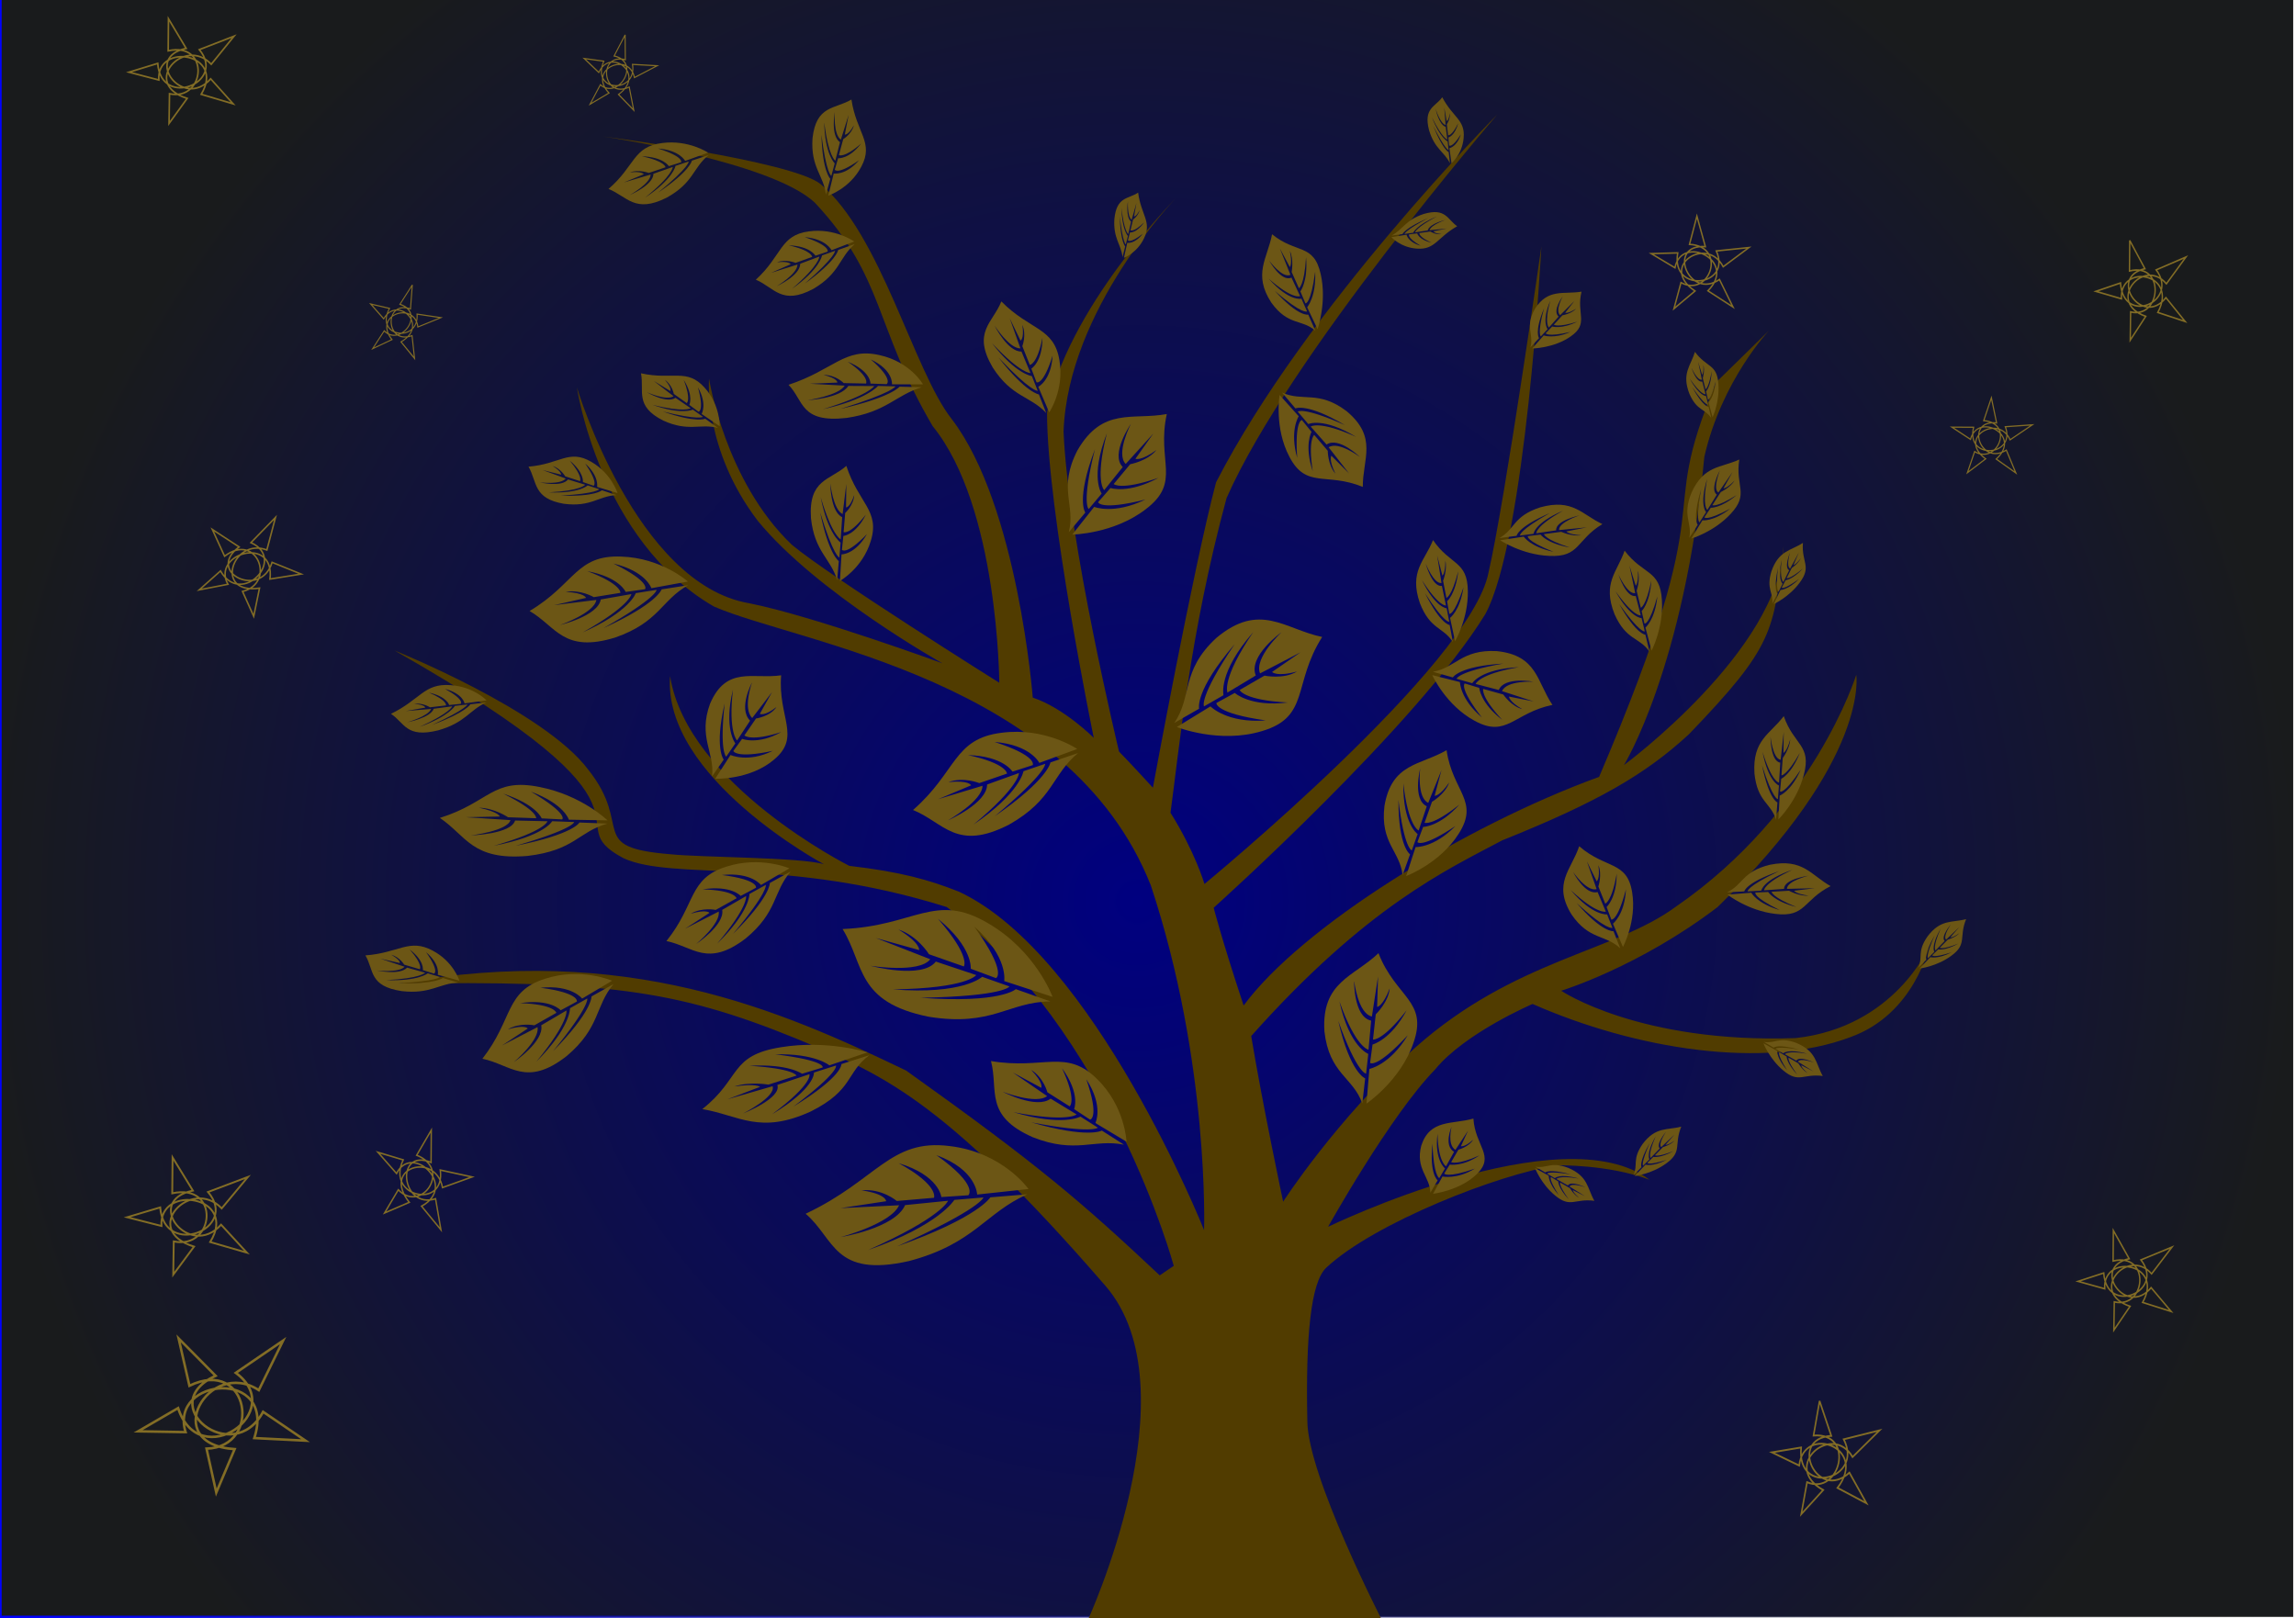<?xml version="1.0" encoding="UTF-8" standalone="no"?>
<svg
   xmlns:dc="http://purl.org/dc/elements/1.1/"
   xmlns:cc="http://creativecommons.org/ns#"
   xmlns:rdf="http://www.w3.org/1999/02/22-rdf-syntax-ns#"
   xmlns:svg="http://www.w3.org/2000/svg"
   xmlns="http://www.w3.org/2000/svg"
   xmlns:xlink="http://www.w3.org/1999/xlink"
   xmlns:sodipodi="http://sodipodi.sourceforge.net/DTD/sodipodi-0.dtd"
   xmlns:inkscape="http://www.inkscape.org/namespaces/inkscape"
   inkscape:version="1.0 (4035a4fb49, 2020-05-01)"
   sodipodi:docname="gold-tree-wip-symbol.svg"
   viewBox="0 0 959 676"
   height="676"
   width="959"
   id="svg32"
   version="1.1">
  <defs
     id="defs36">
    <linearGradient
       inkscape:collect="always"
       id="linearGradient910">
      <stop
         style="stop-color:#000080;stop-opacity:1"
         offset="0"
         id="stop906" />
      <stop
         style="stop-color:#191b1c;stop-opacity:1"
         offset="1"
         id="stop908" />
    </linearGradient>
    <linearGradient
       id="linearGradient902"
       inkscape:collect="always">
      <stop
         id="stop898"
         offset="0"
         style="stop-color:#0000ff;stop-opacity:1;" />
      <stop
         id="stop900"
         offset="1"
         style="stop-color:#191b00;stop-opacity:0" />
    </linearGradient>
    <radialGradient
       gradientUnits="userSpaceOnUse"
       gradientTransform="matrix(0.082,1.002,-1.009,0.083,677.42,-175.385)"
       r="478.82"
       fy="243.58"
       fx="530.672"
       cy="243.58"
       cx="530.672"
       id="radialGradient875"
       xlink:href="#linearGradient910"
       inkscape:collect="always" />
    <linearGradient
       gradientTransform="translate(-1.115,-2.232)"
       gradientUnits="userSpaceOnUse"
       y2="338.852"
       x2="959.44"
       y1="338.852"
       x1="0.801"
       id="linearGradient904"
       xlink:href="#linearGradient902"
       inkscape:collect="always" />
    <symbol
       id="symbol1000">
      <path
         style="fill:#6c5615;fill-opacity:1;stroke:none;stroke-width:0.84px;stroke-linecap:butt;stroke-linejoin:miter;stroke-opacity:1"
         d="m 321.717,497.093 c 19.444,-18.241 17.712,-33.817 39.176,-36.633 19.139,-2.684 33.312,7.699 33.312,7.699 l -16.73,6.601 c 0,0 -3.831,-8.56 -19.768,-9.935 19.21,6.691 16.851,10.989 16.851,10.989 l -8.944,3.089 c 0,0 -3.9,-7.317 -19.613,-7.846 17.192,4.014 17.205,8.771 17.205,8.771 l -12.232,4.509 c 0,0 -6.909,-3.073 -13.651,-0.469 9.088,-1.018 10.038,1.524 10.038,1.524 l -14.532,6.554 19.551,-6.333 c -0.002,7.134 -15.205,16.361 -15.205,16.361 0,0 17.225,-7.991 17.246,-16.971 l 14.04,-5.429 c 0,0 0.361,6.252 -20.069,24.436 20.697,-15.099 22.077,-25.303 22.077,-25.303 l 9.584,-3.502 c 0,0 0.837,4.134 -22.244,24.827 23.568,-17.449 24.575,-25.499 24.575,-25.499 l 12.193,-4.434 c -11.562,10.208 -10.783,21.993 -30.489,33.928 -23.285,12.828 -28.674,-0.953 -42.371,-6.936 z"
         id="path974-4"
         sodipodi:nodetypes="ccccccccccccccccccccccccc" />
    </symbol>
    <symbol
       id="symbol1059">
      <path
         style="fill:none;stroke:#836d25;stroke-width:0.77px;stroke-linecap:butt;stroke-linejoin:miter;stroke-opacity:1"
         d="m 134.952,560.055 14.296,3.642 c -1.112,-17.766 32.233,-12.577 20.37,6.712 l 15.318,4.447 -10.766,-11.696 c -13.16,14.721 -32.723,-9.999 -11.777,-14.229 l -8.491,-13.855 -0.14,14.976 c 20.204,-4.399 17.871,23.663 0.633,20.11 l -0.217,13.874 8.69,-11.713 c -22.614,-6.937 -1.224,-29.346 11.566,-15.979 l 10.944,-13.132 -16.66,6.297 c 13.16,15.397 -18.323,27.756 -19.991,6.437 z"
         id="path914-5"
         sodipodi:nodetypes="cccccccccccccccc" />
    </symbol>
  </defs>
  <sodipodi:namedview
     inkscape:current-layer="g40"
     inkscape:window-maximized="0"
     inkscape:window-y="45"
     inkscape:window-x="140"
     inkscape:cy="434.72085"
     inkscape:cx="521.62113"
     inkscape:zoom="0.54363905"
     showgrid="false"
     id="namedview34"
     inkscape:window-height="947"
     inkscape:window-width="1488"
     inkscape:pageshadow="2"
     inkscape:pageopacity="0"
     guidetolerance="10"
     gridtolerance="10"
     objecttolerance="10"
     borderopacity="1"
     bordercolor="#666666"
     pagecolor="#ffffff" />
  <g
     id="g40"
     inkscape:label="Image"
     inkscape:groupmode="layer">
    <rect
       y="-2.189"
       x="0.186"
       height="677.617"
       width="957.639"
       id="rect44"
       style="fill:url(#radialGradient875);fill-opacity:1;fill-rule:evenodd;stroke:url(#linearGradient904);stroke-width:1" />
    <path
       sodipodi:nodetypes="csccccccccccccccccccccccccccccccccccccccccccccccccccccccccccccccccccccccccc"
       id="path970"
       d="m 453.994,677.626 c 0,0 45.113,-97.306 7.709,-140.505 -69.205,-79.929 -94.853,-88.944 -129.349,-103.354 -50.955,-20.763 -81.021,-23.937 -165.847,-22.909 94.994,-17.182 159.296,10.998 211.974,36.362 55.762,39.766 72.824,54.5 105.923,85.549 l 5.856,-3.982 c 0,0 -26.718,-98.355 -94.778,-149.86 -67.14,-21.154 -114.61,-10.902 -135.106,-20.448 -29.855,-15.855 26.355,-17.479 -95.585,-86.741 0,0 62.344,25.025 80.879,49.739 19.185,24.063 -1.094,32.506 34.386,35.377 12.603,1.353 54.088,1.22 64.075,4.157 0,0 -67.457,-36.093 -64.251,-78.612 7.119,45.279 74.859,79.303 74.859,79.303 21.49,2.507 33.257,5.816 45.801,10.788 56.574,26.369 102.382,141.369 102.382,141.369 0,0 2.357,-69.93 -22.258,-144.026 C 446.505,283.536 333.631,268.79 298.222,253.385 250.396,225.793 240.969,161.872 240.969,161.872 c 0,0 24.603,82.086 71.969,90.133 26.672,5.288 80.711,25.088 80.711,25.088 0,0 -52.477,-29.347 -77.19,-59.588 -22.762,-29.916 -20.306,-59.313 -20.306,-59.313 0,0 6.64,42.725 34.605,69.389 15.933,13.332 86.626,57.631 86.626,57.631 0,0 -0.313,-73.508 -27.856,-107.242 C 365.14,136.349 369.565,115.832 340.299,84.615 321.858,67.382 252.005,57.023 252.005,57.023 c 0,0 78.316,10.071 90.672,19.826 25.363,21.136 38.925,78.073 54.858,98.234 27.64,36.094 33.833,116.33 33.833,116.33 13.106,4.369 25.475,16.812 25.475,16.812 0,0 -19.514,-94.848 -19.514,-135.776 7.818,-43.227 53.804,-89.673 53.804,-89.673 0,0 -45.067,46.446 -46.906,97.491 1.839,45.067 23.177,133.698 23.177,133.698 3.909,3.909 14.141,15.093 14.141,15.093 0,0 16.62,-90.493 26.376,-127.563 37.72,-73.489 117.492,-153.669 117.492,-153.669 0,0 -87.086,101.055 -113.099,160.237 -15.439,56.942 -19.917,105.921 -23.413,131.449 10.347,16.555 14.188,29.759 14.188,29.759 0,0 111.287,-91.513 118.645,-130.141 6.898,-29.891 22.073,-136.12 22.073,-136.12 0,0 -6.438,122.324 -23.453,153.595 -28.512,46.446 -113.419,122.592 -113.419,122.592 0,0 2.949,11.887 12.505,40.856 24.189,-32.814 91.694,-74.832 148.487,-95.525 53.344,-125.083 22.326,-101.952 48.999,-164.954 l 22.073,-21.614 c 0,0 -19.774,20.694 -27.132,52.884 -8.278,87.834 -33.57,128.762 -33.57,128.762 0,0 64.841,-47.826 66.68,-91.513 -4.139,35.869 -4.139,41.848 -39.548,78.637 -17.935,16.555 -37.785,28.211 -77.989,44.321 -23.452,12.475 -56.564,27.584 -104.83,81.738 4.552,27.64 13.333,69.202 13.333,69.202 0,0 21.844,-34.016 55.407,-64.573 41.163,-36.515 82.826,-39.722 108.514,-58.582 57.764,-39.731 75.464,-96.939 75.464,-96.939 0,0 5.845,35.092 -57.943,97.031 -32.842,25.038 -65.301,34.95 -65.301,34.95 0,0 32.65,22.073 97.951,19.774 41.388,-4.599 55.644,-38.169 55.644,-38.169 0,0 -5.978,28.052 -32.65,37.709 -36.329,13.796 -90.133,5.059 -132.901,-13.796 0,0 -28.206,12.087 -40.622,27.263 -18.854,19.314 -44.784,65.816 -44.784,65.816 0,0 97.529,-47.268 134.274,-19.628 -17.234,-6.503 -38.555,-6.041 -38.555,-6.041 -24.388,3.577 -76.57,24.154 -96.406,42.688 -6.537,5.923 -8.726,28.844 -7.985,63.986 0,22.762 31.479,83.949 31.479,83.949 z"
       style="fill:#513c00;fill-opacity:1;stroke:none;stroke-width:1px;stroke-linecap:butt;stroke-linejoin:miter;stroke-opacity:1" />
    <use
       transform="matrix(0.76,-0.14,0.129,0.699,-30.273,90.692)"
       height="100%"
       width="100%"
       y="0"
       x="0"
       id="use1029"
       xlink:href="#symbol1000" />
    <use
       transform="matrix(1.097,0.289,-0.469,1.081,216.718,-123.299)"
       height="100%"
       width="100%"
       y="0"
       x="0"
       id="use1049"
       xlink:href="#symbol1000" />
    <use
       transform="matrix(0.467,0.294,-0.341,0.542,282.803,-216.223)"
       height="100%"
       width="100%"
       y="0"
       x="0"
       id="use1078"
       xlink:href="#symbol1059" />
    <use
       transform="matrix(0.746,0,0,0.851,774.743,-354.897)"
       height="100%"
       width="100%"
       y="0"
       x="0"
       id="use1098"
       xlink:href="#symbol1059" />
    <use
       transform="matrix(0.596,0.194,-0.208,0.638,851.341,-205.056)"
       height="100%"
       width="100%"
       y="0"
       x="0"
       id="use1118"
       xlink:href="#symbol1059" />
    <use
       transform="matrix(0.748,-0.352,0.349,0.743,-213.175,-122.214)"
       height="100%"
       width="100%"
       y="0"
       x="0"
       id="use1138"
       xlink:href="#symbol1059" />
    <use
       transform="matrix(0.503,0.257,-0.302,0.59,345.28,-340.673)"
       height="100%"
       width="100%"
       y="0"
       x="0"
       id="use1158"
       xlink:href="#symbol1059" />
    <use
       transform="matrix(1.306,-0.312,0.314,1.317,-294.41,-97.568)"
       height="100%"
       width="100%"
       y="0"
       x="0"
       id="use1178"
       xlink:href="#symbol1059" />
    <use
       transform="matrix(0.645,0.439,-0.402,0.704,295.973,27.852)"
       height="100%"
       width="100%"
       y="0"
       x="0"
       id="use1198"
       xlink:href="#symbol1059" />
    <use
       transform="matrix(0.838,0.14,-0.161,0.965,717.179,47.357)"
       height="100%"
       width="100%"
       y="0"
       x="0"
       id="use1238"
       xlink:href="#symbol1059" />
    <use
       transform="matrix(0.778,0,0,0.85,762.981,59.226)"
       height="100%"
       width="100%"
       y="0"
       x="0"
       id="use1258"
       xlink:href="#symbol1059" />
    <use
       transform="matrix(0.742,0.213,-0.2,0.788,701.589,-364.119)"
       height="100%"
       width="100%"
       y="0"
       x="0"
       id="use1278"
       xlink:href="#symbol1059" />
    <use
       transform="translate(-81.822,-51.563)"
       height="100%"
       width="100%"
       y="0"
       x="0"
       id="use1298"
       xlink:href="#symbol1059" />
    <use
       transform="matrix(0.87,0,0,0.893,-63.525,-469.975)"
       height="100%"
       width="100%"
       y="0"
       x="0"
       id="use1318"
       xlink:href="#symbol1059" />
    <use
       xlink:href="#symbol1000"
       id="use1049-2"
       x="0"
       y="0"
       width="100%"
       height="100%"
       transform="matrix(1.036,-0.079,0.211,0.621,-144.836,180.033)" />
    <use
       xlink:href="#symbol1000"
       id="use1049-7"
       x="0"
       y="0"
       width="100%"
       height="100%"
       transform="matrix(0.864,0.136,-0.121,0.766,3.388,-169.287)" />
    <use
       xlink:href="#symbol1000"
       id="use1049-6"
       x="0"
       y="0"
       width="100%"
       height="100%"
       transform="matrix(0.63,0.231,-0.362,0.586,306.617,-204.864)" />
    <use
       xlink:href="#symbol1000"
       id="use1049-4"
       x="0"
       y="0"
       width="100%"
       height="100%"
       transform="matrix(0.287,0.419,-0.417,0.286,382.689,-121.023)" />
    <use
       xlink:href="#symbol1000"
       id="use1049-74"
       x="0"
       y="0"
       width="100%"
       height="100%"
       transform="matrix(0.49,0.093,-0.153,0.427,81.708,56.019)" />
    <use
       xlink:href="#symbol1000"
       id="use1049-5"
       x="0"
       y="0"
       width="100%"
       height="100%"
       transform="matrix(0.806,-0.149,0.147,0.753,-130.892,115.904)" />
    <use
       xlink:href="#symbol1000"
       id="use1049-9"
       x="0"
       y="0"
       width="100%"
       height="100%"
       transform="matrix(0.893,0.27,-0.183,0.641,-12.598,-63.824)" />
    <use
       xlink:href="#symbol1000"
       id="use1049-8"
       x="0"
       y="0"
       width="100%"
       height="100%"
       transform="matrix(-0.607,0.371,-0.569,-0.564,804.395,443.104)" />
    <use
       xlink:href="#symbol1000"
       id="use1049-63"
       x="0"
       y="0"
       width="100%"
       height="100%"
       transform="matrix(0.954,0.727,-0.641,0.842,363.652,-264.347)" />
    <use
       xlink:href="#symbol1000"
       id="use1049-0"
       x="0"
       y="0"
       width="100%"
       height="100%"
       transform="matrix(0.52,0.668,-0.654,0.509,571.728,-24.683)" />
    <use
       xlink:href="#symbol1000"
       id="use1049-749"
       x="0"
       y="0"
       width="100%"
       height="100%"
       transform="matrix(0.946,0,0,0.881,77.019,-99.571)" />
    <use
       xlink:href="#symbol1000"
       id="use1049-1"
       x="0"
       y="0"
       width="100%"
       height="100%"
       transform="matrix(0.397,0.304,-0.291,0.38,237.686,-91.76)" />
    <use
       xlink:href="#symbol1000"
       id="use1049-78"
       x="0"
       y="0"
       width="100%"
       height="100%"
       transform="matrix(0.574,0,0,0.524,69.493,-181.543)" />
    <use
       transform="matrix(0.411,0.292,-0.327,0.367,182.945,122.733)"
       height="100%"
       width="100%"
       y="0"
       x="0"
       id="use1453"
       xlink:href="#symbol1000" />
    <use
       transform="matrix(-0.258,0.559,-0.554,-0.26,711.893,144.021)"
       height="100%"
       width="100%"
       y="0"
       x="0"
       id="use1481"
       xlink:href="#symbol1000" />
    <use
       transform="matrix(0.02,0.648,-0.641,0.021,730.443,-92.998)"
       height="100%"
       width="100%"
       y="0"
       x="0"
       id="use1505"
       xlink:href="#symbol1000" />
    <use
       transform="matrix(-0.311,0.433,-0.445,-0.303,676.892,52.89)"
       height="100%"
       width="100%"
       y="0"
       x="0"
       id="use1525"
       xlink:href="#symbol1000" />
    <use
       transform="matrix(-0.783,0.456,-0.597,-0.598,1036.015,323.518)"
       height="100%"
       width="100%"
       y="0"
       x="0"
       id="use1545"
       xlink:href="#symbol1000" />
    <use
       transform="matrix(0.567,0,0,0.551,133.29,-157.06)"
       height="100%"
       width="100%"
       y="0"
       x="0"
       id="use1565"
       xlink:href="#symbol1000" />
    <use
       xlink:href="#symbol1000"
       id="use1525-8"
       x="0"
       y="0"
       width="100%"
       height="100%"
       transform="matrix(-0.19,0.294,-0.271,-0.205,671.218,87.787)" />
    <use
       transform="matrix(-0.077,0.341,-0.326,-0.1,789.236,-19.36)"
       height="100%"
       width="100%"
       y="0"
       x="0"
       id="use1525-8-4"
       xlink:href="#symbol1000" />
    <use
       transform="matrix(-0.343,-0.068,0.091,-0.328,673.76,279.434)"
       height="100%"
       width="100%"
       y="0"
       x="0"
       id="use1525-8-2"
       xlink:href="#symbol1000" />
    <use
       xlink:href="#symbol1000"
       id="use1545-1"
       x="0"
       y="0"
       width="100%"
       height="100%"
       transform="matrix(-0.984,0.158,-0.367,-0.904,1051.258,664.626)" />
    <use
       xlink:href="#symbol1000"
       id="use1545-14"
       x="0"
       y="0"
       width="100%"
       height="100%"
       transform="matrix(-0.253,-0.684,0.567,-0.386,368.757,615.335)" />
    <use
       xlink:href="#symbol1000"
       id="use1545-0"
       x="0"
       y="0"
       width="100%"
       height="100%"
       transform="matrix(0.071,0.637,-0.479,0.225,746.583,-218.922)" />
    <use
       xlink:href="#symbol1000"
       id="use1545-8"
       x="0"
       y="0"
       width="100%"
       height="100%"
       transform="matrix(-0.408,0.215,-0.311,-0.282,946.429,192.846)" />
    <use
       xlink:href="#symbol1000"
       id="use1545-16"
       x="0"
       y="0"
       width="100%"
       height="100%"
       transform="matrix(-0.606,-0.09,-0.042,-0.459,885.136,476.053)" />
    <use
       transform="matrix(-0.591,-0.426,0.255,-0.637,711.81,748.163)"
       height="100%"
       width="100%"
       y="0"
       x="0"
       id="use1545-14-4"
       xlink:href="#symbol1000" />
    <use
       transform="matrix(-0.502,0.601,-0.674,-0.312,1100.749,275.117)"
       height="100%"
       width="100%"
       y="0"
       x="0"
       id="use1545-14-3"
       xlink:href="#symbol1000" />
    <use
       transform="matrix(-0.055,0.61,-0.456,0.068,842.913,-4.436)"
       height="100%"
       width="100%"
       y="0"
       x="0"
       id="use1545-16-9"
       xlink:href="#symbol1000" />
    <use
       transform="matrix(-0.025,0.612,-0.452,0.09,911.295,-11.596)"
       height="100%"
       width="100%"
       y="0"
       x="0"
       id="use1545-16-4"
       xlink:href="#symbol1000" />
    <use
       transform="matrix(-0.009,0.403,-0.277,0.065,848.54,-14.969)"
       height="100%"
       width="100%"
       y="0"
       x="0"
       id="use1545-16-95"
       xlink:href="#symbol1000" />
    <use
       xlink:href="#symbol1000"
       id="use1545-16-4-5"
       x="0"
       y="0"
       width="100%"
       height="100%"
       transform="matrix(-0.414,0.363,-0.344,-0.232,1030.662,190.499)" />
    <use
       xlink:href="#symbol1000"
       id="use1545-14-3-8"
       x="0"
       y="0"
       width="100%"
       height="100%"
       transform="matrix(-0.398,0.799,-0.824,-0.17,1113.412,225.628)" />
    <use
       xlink:href="#symbol1000"
       id="use1545-14-3-2"
       x="0"
       y="0"
       width="100%"
       height="100%"
       transform="matrix(0.019,0.645,-0.584,0.161,943.79,65.959)" />
    <use
       xlink:href="#symbol1000"
       id="use1545-16-4-51"
       x="0"
       y="0"
       width="100%"
       height="100%"
       transform="matrix(-0.214,0.574,-0.458,-0.054,1041.564,141.327)" />
    <use
       xlink:href="#symbol1000"
       id="use1545-16-95-9"
       x="0"
       y="0"
       width="100%"
       height="100%"
       transform="matrix(-0.269,0.301,-0.252,-0.13,964.858,194.57)" />
    <use
       xlink:href="#symbol1000"
       id="use1545-16-95-2"
       x="0"
       y="0"
       width="100%"
       height="100%"
       transform="matrix(-0.348,0.204,-0.2,-0.202,1032.592,418.74)" />
    <use
       transform="matrix(-0.597,-0.135,-0.007,-0.461,960.158,642.754)"
       height="100%"
       width="100%"
       y="0"
       x="0"
       id="use1545-16-4-51-5"
       xlink:href="#symbol1000" />
    <use
       transform="matrix(-0.348,0.204,-0.2,-0.202,913.607,505.42)"
       height="100%"
       width="100%"
       y="0"
       x="0"
       id="use1545-16-95-2-9"
       xlink:href="#symbol1000" />
    <use
       transform="matrix(-0.432,0.315,-0.5,-0.297,1002.944,513.569)"
       height="100%"
       width="100%"
       y="0"
       x="0"
       id="use1545-16-95-2-6"
       xlink:href="#symbol1000" />
    <use
       transform="matrix(-0.284,-0.286,0.145,-0.244,685.224,714.931)"
       height="100%"
       width="100%"
       y="0"
       x="0"
       id="use1545-16-95-2-69"
       xlink:href="#symbol1000" />
    <use
       xlink:href="#symbol1000"
       id="use1545-16-95-2-69-1"
       x="0"
       y="0"
       width="100%"
       height="100%"
       transform="matrix(-0.284,-0.286,0.145,-0.244,780.626,662.787)" />
  </g>
</svg>
